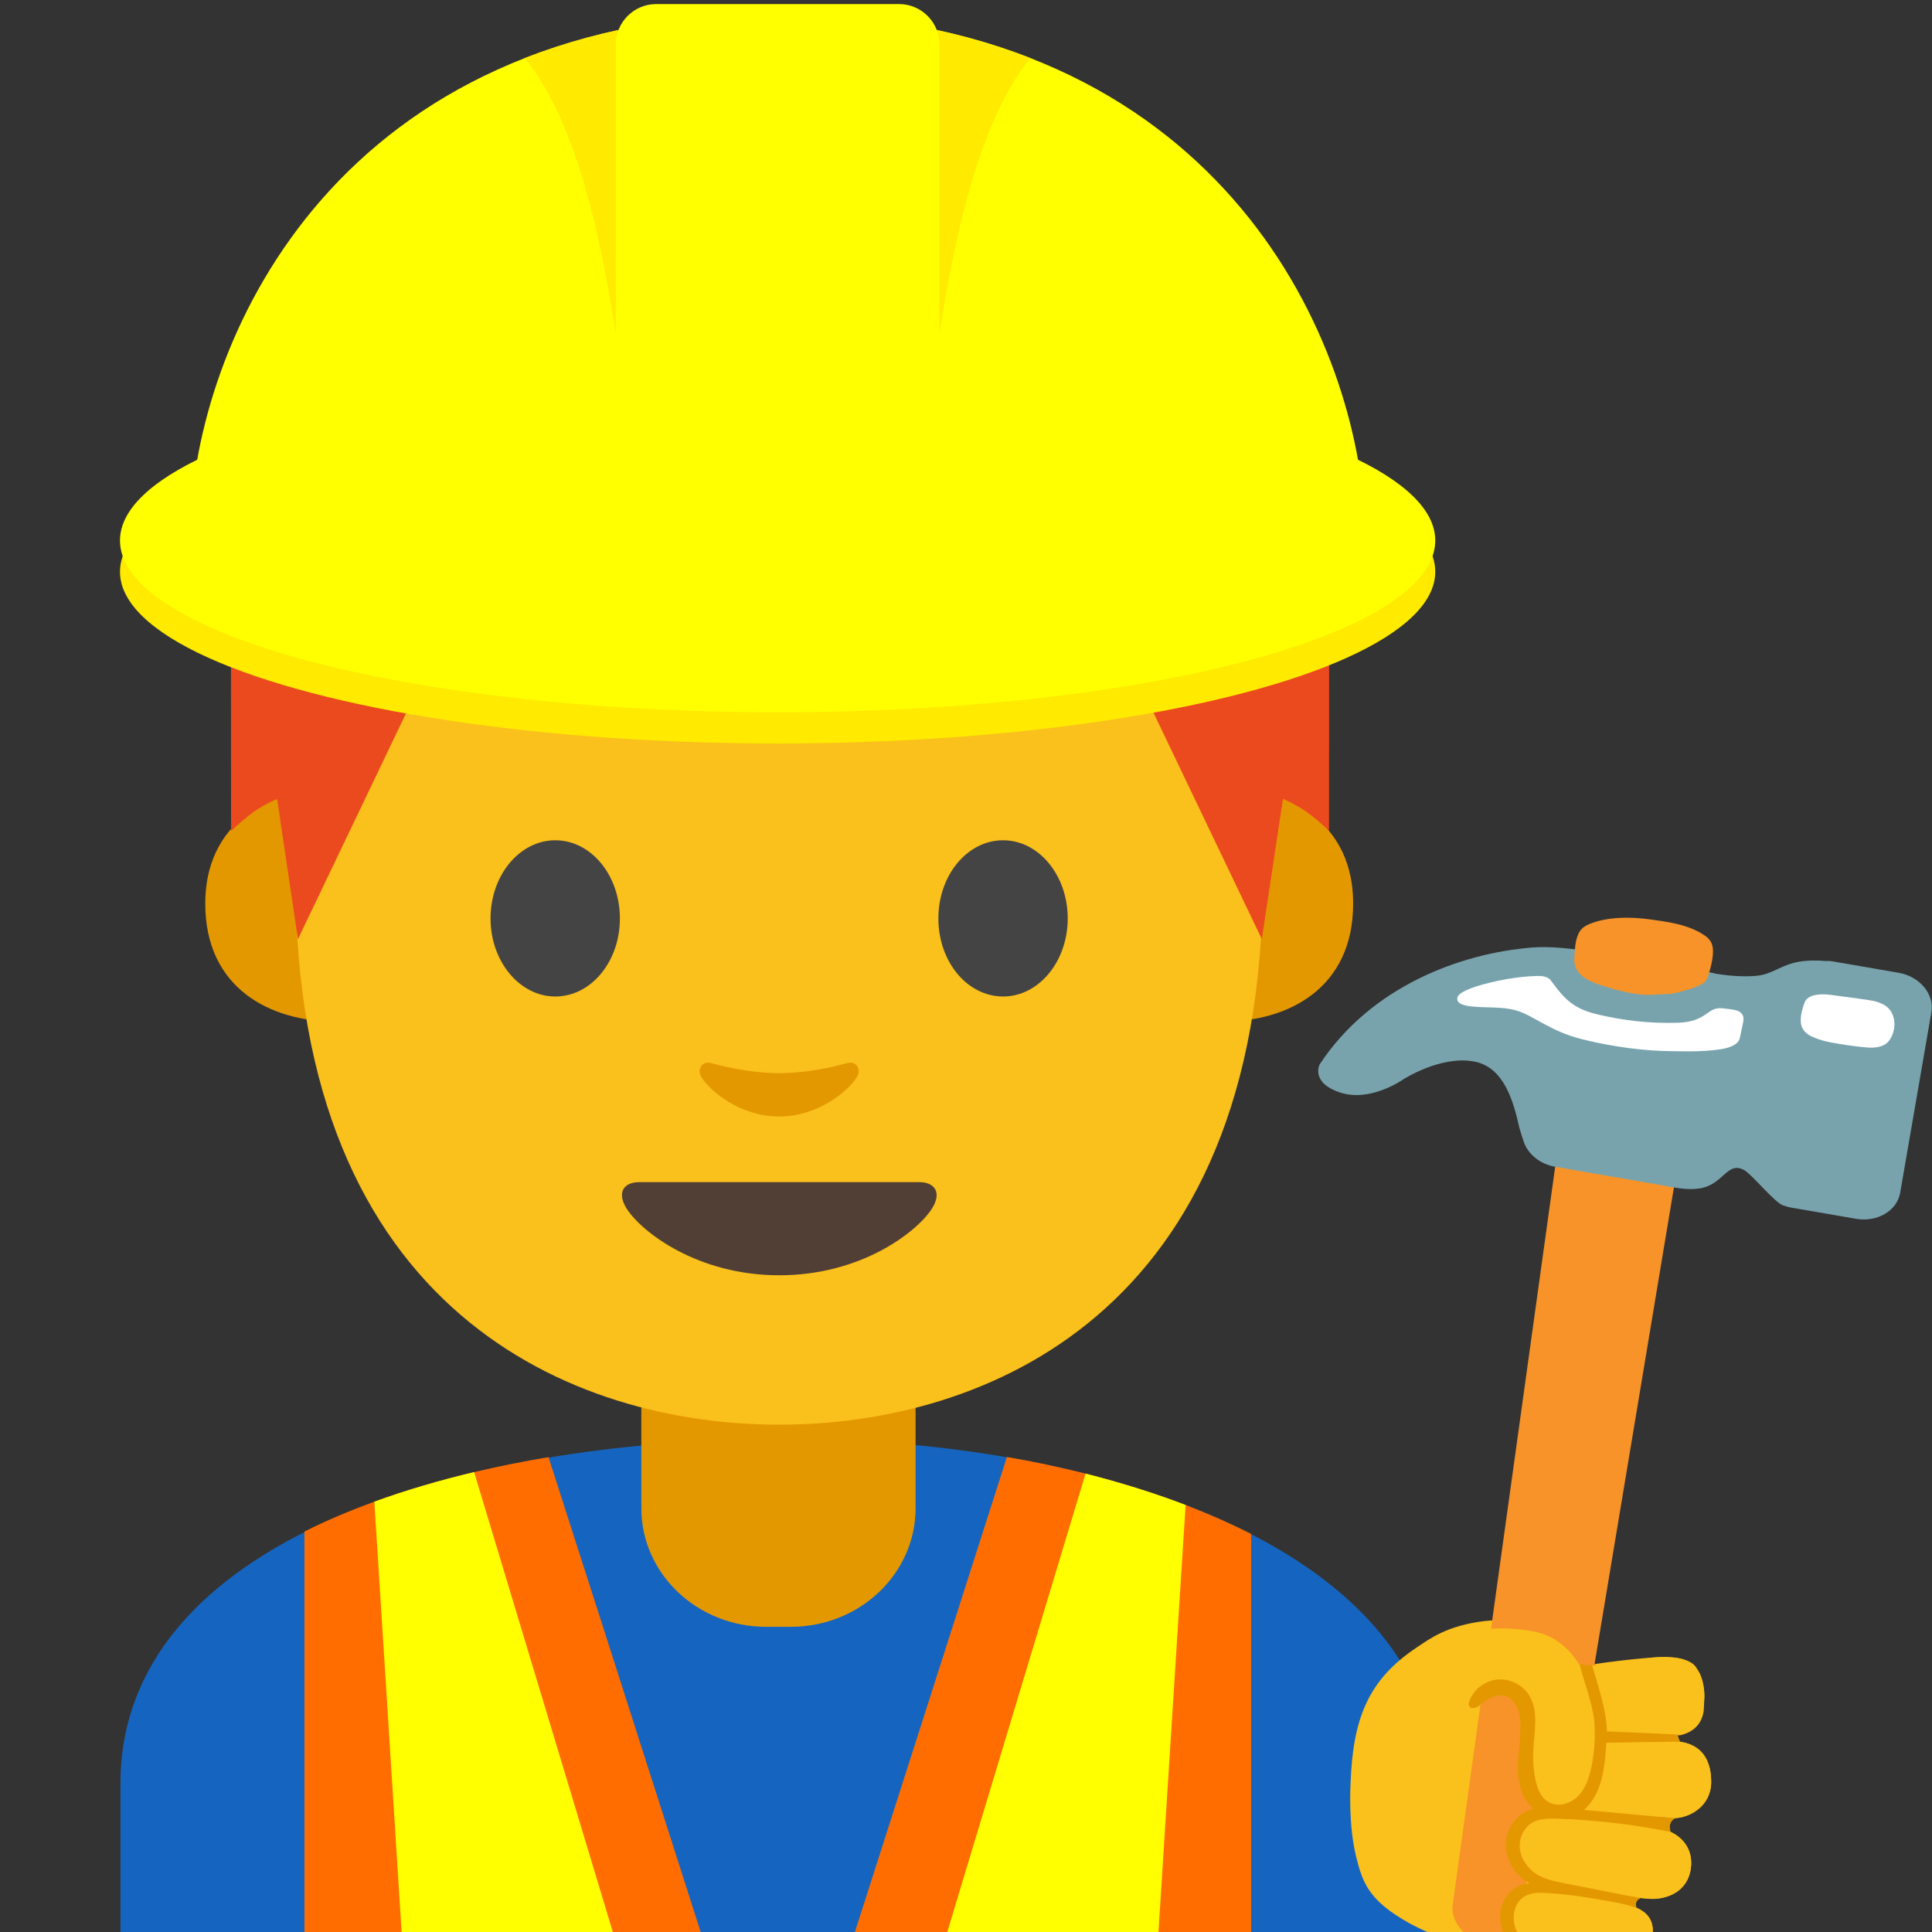 <svg width="128" height="128" style="enable-background:new 0 0 128 128;" xmlns="http://www.w3.org/2000/svg" xmlns:xlink="http://www.w3.org/1999/xlink">
  <rect width="100%" height="100%" fill="#333333" stroke="none"/>
  <g>
    <path id="XMLID_50_" d="M7.98,118.17v9.89h87.14v-9.89c0-15.17-21.39-22.87-43.24-22.84 C30.17,95.36,7.98,102.11,7.98,118.17z" style="fill:#1565C0;"/>
    <path id="XMLID_49_" d="M51.57,90.33h-9.08v9.59c0,4.34,3.7,7.86,8.26,7.86h1.65c4.56,0,8.26-3.52,8.26-7.86 v-9.59H51.57z" style="fill:#e49800;"/>
    <path id="XMLID_47_" d="M60.85,78.19c-1.29,0-9.23,0-9.23,0s-7.94,0-9.23,0c-1.06,0-1.51,0.71-0.81,1.78 c0.98,1.49,4.61,4.36,10.04,4.36s9.06-2.87,10.04-4.36C62.36,78.9,61.91,78.19,60.85,78.19z" style="fill:#444444;"/>
    <path id="XMLID_43_" d="M56.03,70.35c-1.57,0.44-3.2,0.66-4.46,0.66s-2.89-0.22-4.46-0.66 c-0.67-0.19-0.94,0.45-0.69,0.87c0.5,0.88,2.5,2.64,5.15,2.64c2.65,0,4.65-1.77,5.15-2.64C56.96,70.79,56.7,70.16,56.03,70.35z" style="fill:#e49800;"/>
    <g>
      <path id="XMLID_464_" d="M83.76,52.5c0,0,5.89,1.02,5.89,7.37c0,5.6-4.3,7.81-8.6,7.81V52.5H83.76z" style="fill:#e49800;"/>
      <path id="XMLID_463_" d="M19.49,52.5c0,0-5.89,1.02-5.89,7.37c0,5.6,4.3,7.81,8.6,7.81V52.5H19.49z" style="fill:#e49800;"/>
      <path id="XMLID_461_" d="M51.62,10.94c-25.4,0-32.04,19.69-32.04,47.35c0,28.68,18.43,36.1,32.04,36.1 c13.41,0,32.04-7.2,32.04-36.1C83.67,30.62,77.02,10.94,51.62,10.94z" style="fill:#fac01b;"/>
      <path id="XMLID_460_" d="M41.07,60.85c0,2.86-1.91,5.17-4.28,5.17c-2.36,0-4.29-2.32-4.29-5.17 c0-2.86,1.92-5.18,4.29-5.18C39.16,55.67,41.07,57.99,41.07,60.85" style="fill:#444444;"/>
      <path id="XMLID_459_" d="M62.17,60.85c0,2.86,1.91,5.17,4.29,5.17c2.36,0,4.28-2.32,4.28-5.17 c0-2.86-1.92-5.18-4.28-5.18C64.08,55.67,62.17,57.99,62.17,60.85" style="fill:#444444;"/>
      <path id="XMLID_458_" d="M60.9,78.32c-1.3,0-9.27,0-9.27,0s-7.98,0-9.27,0c-1.06,0-1.52,0.71-0.82,1.79 c0.98,1.5,4.64,4.38,10.09,4.38s9.11-2.88,10.09-4.38C62.42,79.04,61.96,78.32,60.9,78.32z" style="fill:#513F35;"/>
      <path id="XMLID_457_" d="M56.1,70.44c-1.58,0.45-3.22,0.66-4.48,0.66c-1.26,0-2.9-0.22-4.48-0.66 c-0.67-0.19-0.94,0.45-0.7,0.87c0.5,0.88,2.52,2.66,5.18,2.66c2.66,0,4.68-1.78,5.18-2.66C57.04,70.89,56.78,70.25,56.1,70.44z" style="fill:#e49800;"/>
      <path id="XMLID_456_" d="M52.39,7.32c0,0-0.5-0.02-0.71-0.01c-0.21,0-0.71,0.01-0.71,0.01 C23.56,7.85,15.3,24.34,15.3,35.78c0,11.11,0.01,19.28,0.01,19.28s0.44-0.45,1.24-1.08c0.86-0.67,1.81-1.04,1.81-1.04l1.38,9.28 l9.13-19.08c0.06-0.12,0.18-0.19,0.31-0.17l5.41,0.6c5.44,0.6,10.91,0.9,16.37,0.91v0.01c0.24,0,0.47-0.01,0.71-0.01 c0.24,0,0.47,0.01,0.71,0.01v-0.01c5.46-0.02,10.93-0.31,16.37-0.91l5.41-0.6c0.13-0.01,0.25,0.06,0.31,0.17l9.13,19.08L85,52.93 c0,0,0.95,0.38,1.81,1.04c0.81,0.63,1.24,1.08,1.24,1.08s0.01-8.16,0.01-19.28C88.06,24.34,79.8,7.85,52.39,7.32z" style="fill:#eb4a1e;"/>
    </g>
    <g>
      <g>
        <path d="M36.34,96.54c-1.68,0.28-3.32,0.61-4.92,0.99c-2.31,0.55-4.53,1.2-6.61,1.96 c-1.63,0.59-3.19,1.25-4.64,1.98v26.56h6.46h14h5.8l-6.18-19.31L36.34,96.54z" style="fill:#FF6D00;"/>
        <path d="M78.55,99.71c-2.09-0.8-4.31-1.49-6.63-2.08c-1.69-0.42-3.43-0.8-5.21-1.1l-3.9,12.19l-6.18,19.31 h6.13h14h6.13v-26.4C81.52,100.93,80.06,100.29,78.55,99.71z" style="fill:#FF6D00;"/>
      </g>
      <path d="M24.8,99.49l1.81,28.54h14l-9.2-30.5C29.1,98.08,26.89,98.73,24.8,99.49z" style="fill:#FFFF00;"/>
      <path d="M71.92,97.63l-9.17,30.4h14l1.8-28.32C76.46,98.91,74.24,98.22,71.92,97.63z" style="fill:#FFFF00;"/>
    </g>
    <g>
      <ellipse id="XMLID_41_" cx="51.52" cy="37.88" rx="43.57" ry="11.38" style="fill:#FFEA00;"/>
      <ellipse id="XMLID_40_" cx="51.52" cy="35.81" rx="43.57" ry="11.38" style="fill:#FFFF00;"/>
      <g id="XMLID_37_">
        <defs>
          <path id="XMLID_38_" d="M90.42,34.28L90.42,34.28C89.77,22.02,80.53,1.42,52.28,0.89c0,0-0.53-0.02-0.76-0.01 c-0.23,0-0.76,0.01-0.76,0.01C22.5,1.42,13.26,22.02,12.62,34.28l0,0C12.62,43.87,90.42,43.87,90.42,34.28z"/>
        </defs>
        <use style="overflow:visible;fill:#FFFF00;" xlink:href="#XMLID_38_"/>
        <clipPath id="XMLID_2_">
          <use style="overflow:visible;" xlink:href="#XMLID_38_"/>
        </clipPath>
        <path id="XMLID_39_" d="M34.22,3.23l6.95-2.35l0,23.75 C39.76,14.37,37.74,6.94,34.22,3.23z" style="clip-path:url(#XMLID_2_);fill:#FFEA00;"/>
        <path d="M68.81,3.23l-6.95-2.35v23.75C63.28,14.37,65.3,6.94,68.81,3.23z" style="clip-path:url(#XMLID_2_);fill:#FFEA00;"/>
      </g>
      <path d="M59.57,37.61h-16.1c-1.47,0-2.67-1.2-2.67-2.67v-32c0-1.47,1.2-2.67,2.67-2.67h16.1 c1.47,0,2.67,1.2,2.67,2.67v32C62.24,36.42,61.04,37.61,59.57,37.61z" style="fill:#FFFF00;"/>
    </g>
    <g>
      <path d="M101.86,107.61c1.5,0.37,2.46,1.43,3.13,2.75c1.67-0.3,4.55-0.6,5.39-0.58 c0.99,0.03,2.3,0.14,2.52,2.17c0.14,1.32-0.36,2.41-2.05,2.57c-0.63,0.06-1.28,0.1-1.92,0.13l0.23,0.74 c0.59-0.01,1.12-0.03,1.53-0.03c1.71-0.02,2.68,0.89,2.68,2.7c0,1.59-1.37,2.34-2.37,2.4c-0.53,0.03-2.01-0.05-3.47-0.19 l-0.15,0.31l-0.06,0.09c0.92,0.14,1.8,0.29,2.42,0.4c1.67,0.3,2.47,1.41,2.28,2.73c-0.23,1.6-1.66,2.04-2.65,2.01 c-0.74-0.02-3.34-0.43-5.08-0.8l-0.34,0.49c0.12,0.02,0.25,0.04,0.39,0.06c0.02,0,0.04,0.01,0.07,0.01 c0.12,0.02,0.23,0.04,0.35,0.06c0.03,0,0.05,0.01,0.08,0.01c0.14,0.02,0.28,0.05,0.42,0.07c0.01,0,0.01,0,0.02,0 c0.15,0.02,0.3,0.05,0.45,0.08c0.03,0,0.06,0.01,0.08,0.01c0.12,0.02,0.23,0.04,0.35,0.06c0.05,0.01,0.09,0.02,0.14,0.02 c0.1,0.02,0.2,0.04,0.29,0.05c0.05,0.01,0.1,0.02,0.15,0.03c0.1,0.02,0.19,0.04,0.28,0.05c0.05,0.01,0.09,0.02,0.14,0.03 c0.13,0.03,0.27,0.05,0.39,0.08c1.53,0.32,2.11,1.01,1.92,2.22c-0.26,1.7-1.97,2.08-2.88,1.99c-0.91-0.08-3.97-0.71-4.97-1.15 c-0.06-0.03-0.12-0.06-0.18-0.09l-0.35,0.5c-4.5-0.3-7.73-2.18-7.73-2.18c-2.64-1.48-3.08-2.62-3.52-4.43 c-0.5-2.06-0.38-4.5-0.36-4.88c0.16-4.1,1.07-6.75,4.38-8.95c0.8-0.53,1.97-1.46,4.56-1.76 C99.42,107.29,100.86,107.36,101.86,107.61z" style="fill:#fac01b;"/>
      <path d="M105.6,114.42c0,0,0.04-2.06-0.61-4.06l0.72-0.13c0,0,0.51,1.42,0.69,3.52 c0.03,0.34,0.04,0.65,0.04,0.95l0.64-0.04l4.29-0.24c0,0-0.32,0.06-0.32,0.54c0,0.2,0.12,0.33,0.21,0.41 c-0.18-0.02-0.38-0.04-0.58-0.03l-4.26,0.11c-0.01,0.12-0.01,0.24-0.02,0.37c-0.1,1.74-0.51,3.41-1.48,4.05 c3.22,0.38,6.08,0.57,6.08,0.57c-0.56,0.23-0.32,0.91-0.32,0.91c-2.17-0.59-7.43-0.9-7.43-0.9c-2.22-0.19-2.52,1.31-2.52,1.31 c-0.41,1.81,1.56,2.64,1.56,2.64c0.26,0.15,2.61,0.62,4.29,0.94l1.68,0.31l0,0h0l0.47,0.09c-0.05-0.01-0.25-0.02-0.33,0.31 c-0.04,0.16,0,0.27,0.03,0.34c-0.25-0.11-0.55-0.21-0.9-0.28c-0.79-0.16-3.18-0.55-3.36-0.58l-0.6-0.08 c-1.98-0.26-2.46,0.09-2.46,0.09c-1.1,0.58-0.78,1.98-0.78,1.98c0.24,1.35,1.73,1.77,1.73,1.77c0.57,0.17,3.59,0.9,3.59,0.9 l-4.57-0.6c-0.32-0.1-0.44-0.25-0.62-0.39c-1.61-1.32-0.93-3.11-0.93-3.11c0.25-0.69,0.77-1,0.77-1c0.31-0.19,0.67-0.29,1.04-0.33 c-1.87-0.99-1.57-2.99-1.57-2.99c0.24-1.23,1.13-1.75,1.83-1.97c-0.06-0.05-0.13-0.1-0.19-0.16c0,0-1.2-0.79-0.76-4.18 c0.15-1.14,0.13-1.3,0.01-2.02c0,0-0.43-1.54-1.71-1.05c0,0-0.43,0.11-1.1,0.64c0,0-0.54,0.42-0.53-0.24 c0-0.2,0.14-0.56,0.41-0.87c0,0,0.28-0.33,0.97-0.52c0,0,1.79-0.71,2.68,1.08c0.47,0.94,0.38,1.56,0.23,2.52c0,0-0.28,3.03,0.51,4 c0,0,0.78,0.89,2.03,0.34C104.16,119.36,105.86,118.42,105.6,114.42z" style="fill:#e49800;"/>
    </g>
    <g>
      <g>
        <g>
          <path d="M96.25,126.16l7.21-51.92l7.98,1.2l-8.61,51.71c-0.2,1.33-1.83,2.19-3.63,1.92 C97.38,128.8,96.05,127.49,96.25,126.16z" style="fill:#F79329;"/>
          <g>
            <defs>
              <path id="SVGID_1_" d="M87.43,70.52c3.43-5.21,9.39-7.36,14.03-7.74c1.2-0.1,2.4,0.06,3.28,0.16 c1.53,0.18,4.73,0.82,4.73,0.82l3.96,0.69c0.1,0.02,0.19,0.05,0.29,0.07c0.84,0.13,1.79,0.21,2.65,0.13 c1.07-0.1,1.59-0.71,2.8-0.93c0.58-0.1,1.22-0.1,1.77-0.05c0.19-0.01,0.38,0,0.57,0.04l0.4,0.07 c0.22,0.03,0.36,0.06,0.36,0.06l3.52,0.61c1.4,0.24,2.37,1.41,2.17,2.6l-2.07,11.98c-0.21,1.19-1.52,1.96-2.92,1.72 l-3.52-0.61c0,0-0.15-0.02-0.36-0.06l-0.4-0.07c-0.19-0.03-0.38-0.09-0.55-0.15c-0.53-0.15-2.06-2.04-2.57-2.33 c-1.07-0.61-1.36,0.79-2.7,1.15c-0.76,0.2-1.67,0.04-1.91,0l-0.32-0.06c-0.26-0.04-0.5-0.08-0.63-0.11l0,0l-6.98-1.21 c-0.98-0.17-1.73-0.79-2.04-1.55c-0.08-0.21-0.29-0.87-0.33-1.04c-0.39-1.72-1-4.04-3.04-4.39c-2.23-0.39-4.68,1.21-4.68,1.21 s-2.16,1.52-4.16,0.85C86.8,71.72,87.43,70.52,87.43,70.52z"/>
            </defs>
            <use style="overflow:visible;fill:#78A3AD;" xlink:href="#SVGID_1_"/>
            <clipPath id="SVGID_2_">
              <use style="overflow:visible;" xlink:href="#SVGID_1_"/>
            </clipPath>
          </g>
        </g>
        <path d="M104.49,62.08c-0.15,0.45-0.16,0.99-0.19,1.46c-0.03,0.42,0.19,0.85,0.52,1.12 c0.34,0.28,0.82,0.47,1.24,0.61c0.84,0.28,1.68,0.5,2.56,0.61c0.44,0.06,0.87,0.03,1.31,0c0.42-0.02,0.86-0.01,1.27-0.14 c0.36-0.11,0.77-0.19,1.12-0.34c0.44-0.19,0.69-0.25,0.84-0.72c0.14-0.44,0.26-0.85,0.31-1.31c0.07-0.64-0.01-1.05-0.57-1.42 c-1.06-0.71-2.46-0.89-3.68-1.05c-1.15-0.15-2.41-0.16-3.5,0.17C105.08,61.28,104.7,61.44,104.49,62.08z" style="fill:#F79329;"/>
      </g>
      <path d="M120.73,68.93c-0.81-0.25-1.12-0.45-1.31-0.8c-0.25-0.48-0.05-1.2,0.14-1.71 c0.17-0.47,0.86-0.62,1.71-0.51c0.85,0.11,2.65,0.35,2.89,0.41c0.33,0.08,0.64,0.21,0.86,0.39c0.62,0.52,0.62,1.53,0.18,2.18 c-0.26,0.39-0.71,0.51-1.19,0.52C123.49,69.43,121.26,69.1,120.73,68.93z" style="fill:#FFFFFF;"/>
      <path d="M114.03,69.51c-1.27,0.21-2.9,0.13-3.34,0.13c-1.66-0.01-3.81-0.27-5.88-0.79 c-2.15-0.54-3.17-1.56-4.37-1.91c-0.94-0.27-2.08-0.15-3.03-0.27c-0.1-0.01-0.65-0.08-0.8-0.3c-0.25-0.39,0.25-0.7,1.12-0.99 c0.41-0.14,2.29-0.7,4.23-0.72c0.11,0,0.58,0.01,0.79,0.3c0.94,1.29,1.53,1.9,3.23,2.28c1.55,0.35,3.2,0.58,5.17,0.52 c1.97-0.06,1.93-1.06,2.95-0.96c0.24,0.02,0.55,0.06,0.82,0.11c0.59,0.12,0.62,0.49,0.58,0.73c-0.06,0.38-0.18,0.86-0.23,1.12 C115.18,69.26,114.42,69.45,114.03,69.51z" style="fill:#FFFFFF;"/>
    </g>
    <path d="M110.89,120.45c0.04,0,0.08,0,0.11,0c0.99-0.06,2.36-0.81,2.37-2.4c0-1.74-0.89-2.64-2.48-2.69 c0,0-0.03-0.16-0.07-0.37c0.17-0.01,0.35-0.02,0.52-0.03c0.88-0.21,1.34-0.74,1.5-1.42c0.06-0.1,0.08-1.24,0.07-1.37 c-0.08-1.07-0.47-1.57-0.47-1.57c-0.4-1.02-2.86-0.79-2.86-0.79l-4.49,0.6c-0.16-0.05-0.32-0.1-0.47-0.15 c-0.65-1.02-1.52-1.81-2.77-2.12c-1-0.24-2.43-0.32-3.44-0.2c-2.59,0.3-3.76,1.23-4.56,1.76c-0.17,0.11-0.31,0.23-0.46,0.35 c0.91,1.65,2.29,3.38,3.98,3.09c0.11-0.25,0.29-0.51,0.37-0.6c0.36-0.39,0.86-0.67,1.39-0.73c0.83-0.1,1.69,0.31,2.14,1.01 c0.7,1.08-0.11,2.51-0.16,3.8c-0.02,0.61,0.48,1.2,0.6,1.8c0.11,0.57,0.33,1.17,0.82,1.48c0.03,0.02,0.08,0.02,0.11,0.04 c-0.03,0.1-0.1,0.3-0.18,0.56c-0.32,0.02-0.63,0.08-0.9,0.23c-0.62,0.34-0.94,1.09-0.86,1.78c0.06,0.51,0.33,0.98,0.71,1.33 c-0.24,0.78-0.44,1.48-0.54,1.89c-0.69,0.53-0.76,1.66-0.28,2.41c0.5,0.79,1.42,1.22,2.33,1.45s1.85,0.31,2.74,0.61 c-0.05-0.01-0.09-0.01-0.14-0.02c0.45,0.08,0.83,0.14,1.07,0.16c0.9,0.08,2.62-0.3,2.88-1.99c0.15-0.97-0.21-1.6-1.14-1.98 c-0.07-0.25-0.19-0.53-0.26-0.74c0.17,0.03,0.35,0.07,0.52,0.1c0.33,0.04,0.61,0.07,0.78,0.07c0.99,0.03,2.43-0.41,2.65-2.01 c0.15-1.06-0.34-1.97-1.4-2.45c-0.39-0.08-0.79-0.14-1.18-0.21c0.16-0.26,0.32-0.52,0.48-0.77 C110.24,120.39,110.57,120.42,110.89,120.45z" style="fill:#fac01b;"/>
    <path d="M111.33,115.39c-0.14-0.18-0.17-0.47-0.17-0.47c-0.01,0-0.02,0-0.03,0 c-0.36-0.03-4.67-0.21-4.67-0.21c-0.02-1.39-0.59-3.05-0.98-4.38c-0.26-0.03-0.57,0-0.84-0.09c0.34,1.31,0.97,2.84,1.01,4.18 c0.03,0.9-0.03,1.79-0.22,2.67c-0.15,0.71-0.39,1.43-0.91,1.94c-0.52,0.51-1.37,0.72-1.98,0.33c-0.49-0.31-0.7-0.91-0.82-1.48 c-0.12-0.6-0.17-1.21-0.14-1.81c0.05-1.29,0.4-2.7-0.29-3.78c-0.45-0.7-1.32-1.11-2.14-1.01c-0.53,0.06-1.03,0.34-1.39,0.73 c-0.17,0.19-0.83,1.13-0.15,1.15c0.19,0,0.36-0.13,0.51-0.25c0.46-0.37,1.04-0.71,1.61-0.54c0.7,0.21,0.97,1.06,1,1.79 c0.04,1-0.17,1.99-0.17,2.98c0,1,0.27,2.07,1.04,2.7c-1.04,0.23-1.81,1.26-1.84,2.33c-0.03,1.07,0.64,2.09,1.57,2.61 c-0.87,0.02-1.63,0.72-1.86,1.56c-0.23,0.84,0.03,1.76,0.56,2.45c0.23,0.3,0.51,0.56,0.85,0.72c0.07,0.03,0.15,0.05,0.23,0.07 l0.32-0.46l-0.11,0.15l-0.22,0.31c0.23,0.07,0.48,0.11,0.72,0.15c0.14,0.02,0.28,0.04,0.43,0.05c1.09,0.14,2.18,0.28,3.27,0.41 c0.05,0.01,0.09,0.01,0.14,0.02c-0.89-0.3-1.83-0.38-2.74-0.61s-1.82-0.66-2.33-1.45c-0.5-0.79-0.41-2,0.38-2.49 c0.48-0.3,1.07-0.28,1.63-0.24c0.89,0.06,1.77,0.17,2.65,0.31c0.24,0.04,0.48,0.08,0.71,0.12c0.06,0.01,0.12,0.02,0.18,0.03 c0.05,0.01,0.09,0.02,0.14,0.02c0.1,0.02,0.2,0.04,0.29,0.05c0.05,0.01,0.1,0.02,0.15,0.03c0.1,0.02,0.19,0.04,0.28,0.05 c0.05,0.01,0.09,0.02,0.14,0.03c0.13,0.03,0.27,0.05,0.39,0.08c0.27,0.06,0.49,0.13,0.7,0.2c0.06,0.02,0.13,0.03,0.19,0.05 c-0.14-0.23,0.03-0.58,0.29-0.62c-0.05-0.01-0.09-0.02-0.14-0.03c-1.63-0.32-3.26-0.64-4.89-0.96c-0.64-0.13-1.3-0.26-1.85-0.59 c-0.6-0.36-1.06-0.98-1.15-1.68c-0.09-0.7,0.24-1.45,0.86-1.78c0.47-0.26,1.03-0.25,1.57-0.24c2.51,0.08,5.02,0.37,7.49,0.86 c0.02,0,0.05,0.01,0.07,0.01c-0.16-0.31,0-0.75,0.32-0.89c-0.04,0-0.08-0.01-0.11-0.01c-1.98-0.18-3.96-0.37-5.94-0.55 c1.21-1.06,1.39-2.85,1.48-4.45C106.42,115.45,111.13,115.39,111.33,115.39z" style="fill:#e49800;"/>
  </g>
</svg>